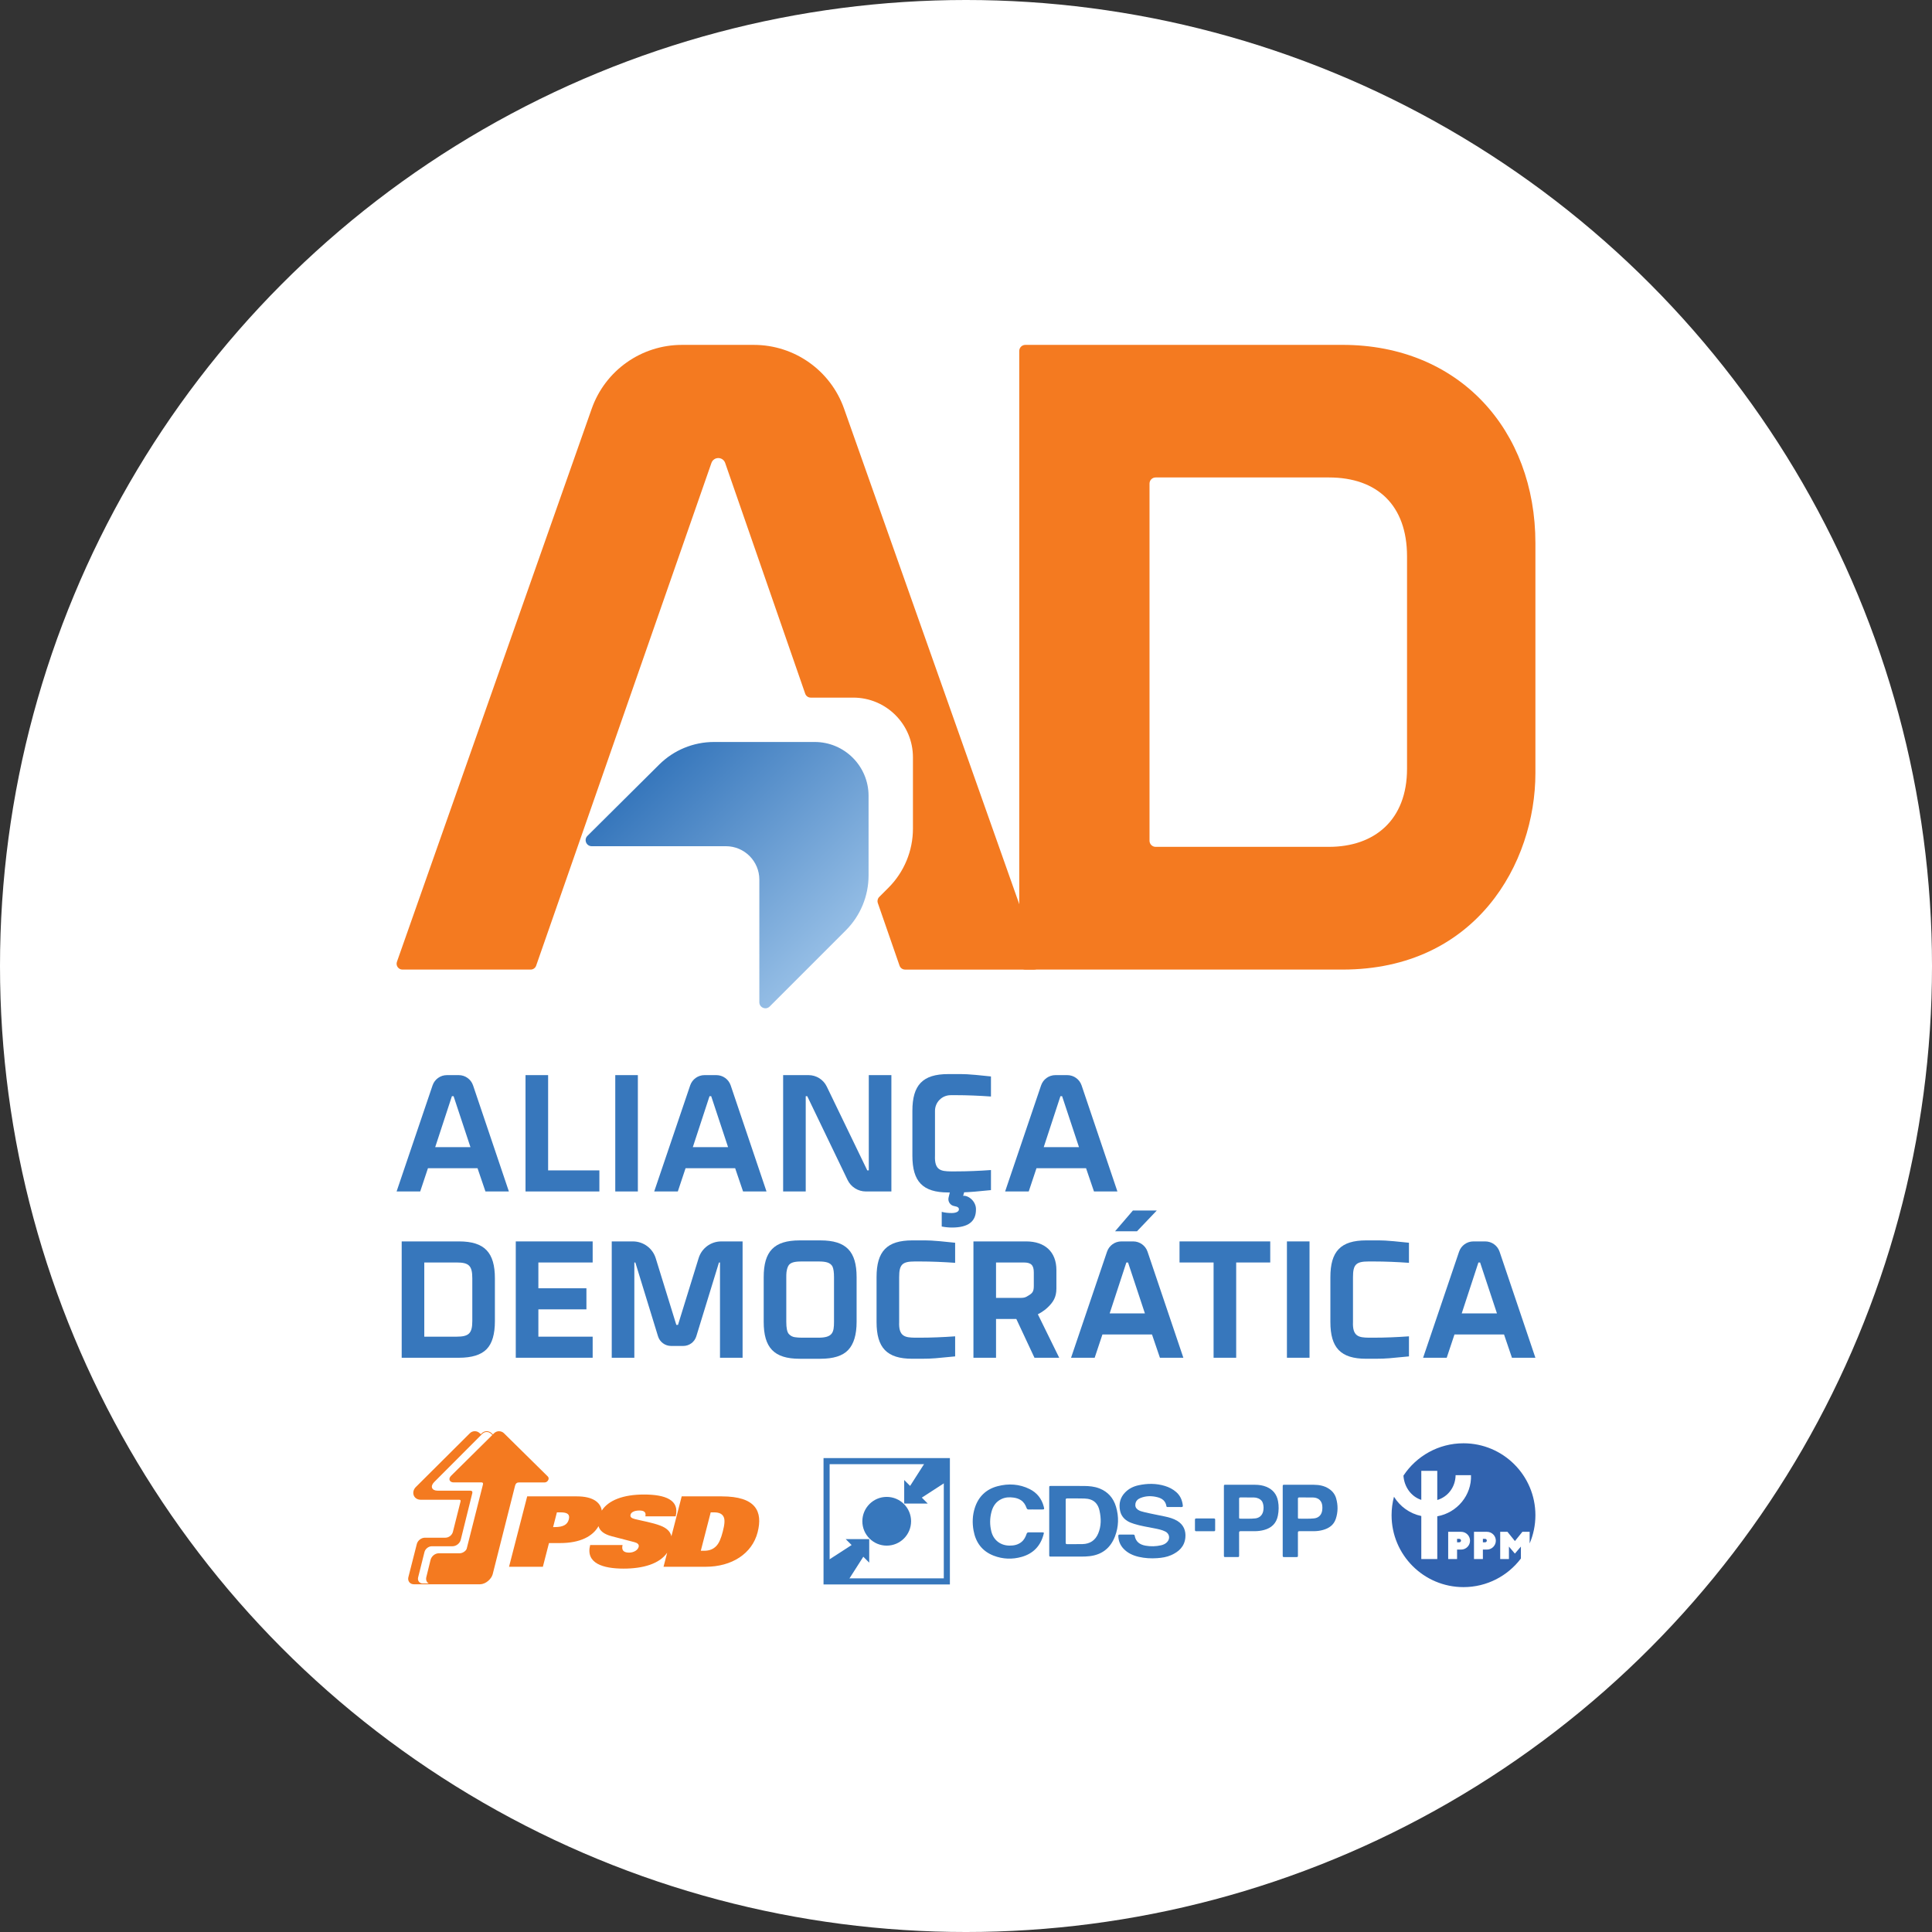 <?xml version="1.0" encoding="UTF-8"?><svg id="b" xmlns="http://www.w3.org/2000/svg" xmlns:xlink="http://www.w3.org/1999/xlink" viewBox="0 0 348.863 348.863"><rect x="0" y="0" width="348.863" height="348.863" fill="#333333" stroke="none"/><defs><style>.f{fill:#fff;}.g{fill:#3777bc;}.h{fill:#f47a20;}.i{fill:url(#d);}.j{fill:#3163af;}</style><linearGradient id="d" x1="121.19" y1="135.816" x2="153.051" y2="167.678" gradientUnits="userSpaceOnUse"><stop offset=".006" stop-color="#3777bc"/><stop offset="1" stop-color="#94bde5"/></linearGradient></defs><g id="c"><circle class="f" cx="174.432" cy="174.432" r="174.432"/><g><g><path class="h" d="m242.429,62.276h-57.28c-.61,0-1.104.494-1.104,1.104v110.593c0,.61.494,1.104,1.104,1.104h57.28c24.065,0,34.821-19.191,34.821-35.476v-41.524c0-20.426-13.765-35.802-34.821-35.802Zm11.64,76.542c0,9.271-5.898,14.098-14.099,14.098h-31.297c-.61,0-1.104-.494-1.104-1.104v-64.493c0-.61.494-1.104,1.104-1.104h31.297c8.737,0,14.099,5.039,14.099,14.25v38.354Z"/><path class="h" d="m152.414,73.792c-2.441-6.902-8.966-11.516-16.287-11.516h-12.991c-7.329,0-13.86,4.624-16.294,11.537l-35.167,99.859c-.242.686.268,1.406.995,1.406h23.148c.449,0,.849-.284.996-.708l31.652-90.779c.184-.527.68-.88,1.238-.88.559,0,1.056.354,1.239.882l14.454,41.666c.147.425.547.709.997.709h7.673c5.957,0,10.785,4.829,10.785,10.785v12.873c0,4.002-1.59,7.841-4.42,10.671l-1.671,1.671c-.286.286-.383.71-.251,1.092l3.923,11.309c.147.425.547.709.997.709h23.308c.728,0,1.238-.72.995-1.407l-35.319-99.879Z"/></g><path class="i" d="m147.109,133.981h-18.185c-3.7,0-7.25,1.46-9.878,4.065-4.302,4.264-8.756,8.687-12.974,12.889-.69.688-.201,1.866.773,1.866h24.232c3.335,0,6.038,2.704,6.038,6.038v22.135c0,.974,1.177,1.462,1.866.773l13.746-13.746c2.632-2.632,4.111-6.202,4.111-9.925v-14.365c0-5.374-4.356-9.73-9.73-9.73Z"/><path class="g" d="m86.228,210.942h-8.951l-1.401,4.202h-4.263l6.496-19.155c.376-1.108,1.416-1.854,2.586-1.854h2.141c1.171,0,2.212.747,2.587,1.857l6.467,19.151h-4.232l-1.431-4.202Zm-1.279-3.806l-3.045-9.195h-.304l-3.014,9.195h6.363Z"/><path class="g" d="m94.894,194.135h4.08v17.203h9.256v3.806h-13.336v-21.008Z"/><path class="g" d="m111.1,215.143v-21.008h4.08v21.008h-4.08Z"/><path class="g" d="m132.746,210.942h-8.951l-1.401,4.202h-4.263l6.496-19.155c.376-1.108,1.416-1.854,2.586-1.854h2.141c1.171,0,2.212.747,2.587,1.857l6.467,19.151h-4.232l-1.431-4.202Zm-1.279-3.806l-3.045-9.195h-.304l-3.014,9.195h6.363Z"/><path class="g" d="m156.878,194.135h4.08v21.008h-4.61c-1.407,0-2.69-.806-3.3-2.074l-7.283-15.129h-.274v17.203h-4.08v-21.008h4.583c1.405,0,2.686.804,3.298,2.069l7.312,15.133h.274v-17.203Z"/><path class="g" d="m171.664,197.758c-1.564,0-2.832,1.268-2.832,2.832v8.068c-.122,2.679,1.096,2.832,2.832,2.862h.913c2.07,0,4.202-.091,6.363-.244v3.623c-2.284.244-3.897.365-4.841.396l-.183.639c.944-.122,2.375,1.005,2.314,2.497,0,2.162-1.431,3.227-4.323,3.227-.578,0-1.218-.061-1.857-.183v-2.649c.578.152,1.157.213,1.796.213.7,0,1.309-.213,1.309-.67,0-.249-.142-.471-.843-.586-.725-.119-1.198-.832-1.024-1.545l.223-.914h-.304c-4.598,0-6.455-1.979-6.455-6.637v-8.099c0-4.658,1.857-6.637,6.455-6.637h1.675c.487,0,1.066,0,1.735.03.639.03,2.101.152,4.323.396v3.623c-2.162-.152-4.293-.244-6.363-.244h-.913Z"/><path class="g" d="m196.11,210.942h-8.951l-1.401,4.202h-4.263l6.496-19.155c.376-1.108,1.416-1.854,2.586-1.854h2.141c1.171,0,2.212.747,2.587,1.857l6.467,19.151h-4.232l-1.431-4.202Zm-1.279-3.806l-3.045-9.195h-.304l-3.014,9.195h6.363Z"/><path class="g" d="m82.879,245.17h-10.345v-21.008h10.345c4.628,0,6.485,2.01,6.485,6.668v7.734c0,2.344-.487,4.019-1.492,5.054-1.005,1.035-2.679,1.553-4.993,1.553Zm2.405-14.341c0-2.284-.609-2.862-2.832-2.862h-5.839v13.397h5.839c2.223,0,2.832-.609,2.832-2.832v-7.703Z"/><path class="g" d="m107.018,245.17h-13.884v-21.008h13.884v3.806h-9.804v4.658h8.677v3.806h-8.677v4.932h9.804v3.806Z"/><path class="g" d="m123.378,243.039h-2.201c-1.083,0-2.04-.707-2.358-1.742l-4.093-13.329h-.183v17.203h-4.08v-21.008h3.822c1.891,0,3.561,1.232,4.12,3.039l3.719,12.033h.304l3.729-12.065c.552-1.787,2.205-3.006,4.076-3.006h3.856v21.008h-4.08v-17.203h-.183l-4.093,13.329c-.318,1.036-1.274,1.742-2.358,1.742Z"/><path class="g" d="m148.162,245.353h-3.775c-4.628,0-6.485-2.01-6.485-6.668v-8.068c0-4.658,1.857-6.637,6.485-6.637h3.775c4.628,0,6.516,1.979,6.516,6.637v8.068c0,2.344-.518,4.019-1.522,5.085s-2.679,1.583-4.993,1.583Zm-.365-17.568h-3.045c-1.218,0-2.101.152-2.436.853s-.335,1.401-.335,1.979v8.068c0,1.127.152,1.857.457,2.192s.67.518,1.066.578.822.091,1.248.091h3.045c2.558,0,2.801-.944,2.801-2.862v-8.068c0-.883-.091-1.522-.274-1.918-.396-.761-1.309-.913-2.527-.913Z"/><path class="g" d="m172.471,228.029c-2.162-.152-4.293-.244-6.363-.244h-.913c-2.284,0-2.832.548-2.832,2.832v8.068c-.122,2.679,1.096,2.832,2.832,2.862h.913c2.07,0,4.202-.091,6.363-.244v3.623c-1.644.152-2.832.274-3.562.335s-1.553.091-2.497.091h-1.675c-4.598,0-6.455-1.979-6.455-6.637v-8.099c0-4.658,1.857-6.637,6.455-6.637h1.675c.487,0,1.066,0,1.735.03.639.03,2.101.152,4.323.396v3.623Z"/><path class="g" d="m190.754,232.687c0,1.583-.61,2.45-1.492,3.319s-1.857,1.309-1.857,1.309l3.856,7.855h-4.466l-3.277-7.003h-3.663v7.003h-4.08v-21.008h9.53c3.38,0,5.45,1.888,5.45,5.176v3.349Zm-10.9,1.675h3.41c1.705,0,1.705.061,2.649-.548.487-.335.761-.609.761-1.583v-2.466c0-1.309-.487-1.796-1.796-1.796h-5.024v6.394Z"/><path class="g" d="m212.988,224.162h16.38v3.806h-6.15v17.203h-4.08v-17.203h-6.15v-3.806Z"/><path class="g" d="m232.382,245.17v-21.008h4.08v21.008h-4.08Z"/><path class="g" d="m254.418,228.029c-2.162-.152-4.293-.244-6.363-.244h-.913c-2.284,0-2.832.548-2.832,2.832v8.068c-.122,2.679,1.096,2.832,2.832,2.862h.913c2.07,0,4.202-.091,6.363-.244v3.623c-1.644.152-2.832.274-3.562.335s-1.553.091-2.497.091h-1.675c-4.598,0-6.455-1.979-6.455-6.637v-8.099c0-4.658,1.857-6.637,6.455-6.637h1.675c.487,0,1.066,0,1.735.03.639.03,2.101.152,4.323.396v3.623Z"/><path class="g" d="m271.586,240.969h-8.951l-1.401,4.202h-4.263l6.496-19.155c.376-1.108,1.416-1.854,2.586-1.854h2.141c1.171,0,2.212.747,2.587,1.857l6.467,19.151h-4.232l-1.431-4.202Zm-1.279-3.806l-3.045-9.195h-.304l-3.014,9.195h6.363Z"/><g><path class="g" d="m204.625,224.162h-2.141c-1.17,0-2.21.746-2.586,1.854l-6.496,19.155h4.263l1.401-4.202h8.951l1.431,4.202h4.232l-6.467-19.151c-.375-1.11-1.416-1.857-2.587-1.857Zm-4.251,13.001l3.014-9.195h.304l3.045,9.195h-6.363Z"/><polygon class="g" points="208.882 218.582 204.571 218.582 201.348 222.335 205.306 222.335 208.882 218.582"/></g><g><path class="g" d="m148.705,263.287v22.819h22.818v-22.819h-22.818Zm21.717,21.717h-20.616v-20.616h20.616v20.616Z"/><polygon class="g" points="156.957 277.914 152.704 277.914 153.777 278.987 149.335 281.865 149.335 285.407 153.136 285.407 155.89 281.1 156.957 282.168 156.957 277.914"/><polygon class="g" points="163.272 271.5 167.525 271.5 166.453 270.427 170.894 267.549 170.894 264.008 167.094 264.008 164.339 268.314 163.272 267.246 163.272 271.5"/><circle class="g" cx="160.115" cy="274.696" r="4.4"/></g><g><path class="h" d="m130.515,276.555c-.318,1.232-.678,2.129-1.22,2.658-.516.51-1.17.81-2.153.81h-.598l1.789-6.936h.597c.983,0,1.483.3,1.736.81.27.528.167,1.425-.152,2.659m-27.807-2.183c-.231.897-.953,1.373-2.532,1.373h-.3l.685-2.659h.641c1.324,0,1.738.388,1.506,1.286m27.63-4.173h-7.242l-1.859,7.206c-.186-.832-.824-1.483-1.995-1.925-1.419-.546-3.485-.898-4.587-1.179-.601-.158-.914-.352-.796-.81.101-.387.618-.738,1.601-.738.79,0,1.257.264,1.073,1.055h5.469c.764-2.957-1.867-3.943-5.712-3.943-3.749,0-6.433,1.036-7.623,2.904-.251-1.543-1.675-2.569-4.498-2.569h-8.973l-3.278,12.71h6.11l1.103-4.278h2.007c3.59,0,5.89-1.194,6.939-3.054.227.83.954,1.449,2.381,1.822l4.065,1.057c.541.141.925.388.803.863-.145.562-.845,1.038-1.742,1.038-.577,0-.921-.16-1.092-.405-.167-.265-.162-.617-.071-.969h-5.853c-.853,3.309,2.32,4.261,6.036,4.261,3.55,0,6.471-.866,7.868-2.869l-.654,2.535h7.604c4.744,0,8.389-2.376,9.38-6.213.971-3.768-.291-6.497-6.465-6.497"/><path class="h" d="m81.443,266.493c-.259.259-.348.549-.247.796.098.24.364.388.69.388h5.044c.116,0,.199.029.244.088.064.079.051.206.03.299l-2.898,11.449c-.05.469-.719.964-1.303.964h-3.769c-.673,0-1.314.514-1.491,1.196l-.775,3.165c-.07.329-.003.638.186.873.074.091.166.161.267.219h-1.064c-.29,0-.54-.111-.704-.311-.163-.2-.22-.469-.161-.75l1.142-4.569c.128-.602.733-1.093,1.349-1.093l3.726.001c.68,0,1.352-.539,1.496-1.201l2.075-8.374c.022-.111.038-.25-.043-.349-.06-.075-.16-.111-.304-.111h-5.894c-.517,0-.886-.176-1.013-.485-.128-.308.013-.71.377-1.074l8.697-8.716c.208-.206.486-.321.784-.321.296,0,.574.112.785.321l.234.216-7.461,7.38Zm12.279,1.187h4.665c.249,0,.521-.204.632-.472.092-.224.054-.445-.106-.604l-7.916-7.808c-.228-.227-.553-.358-.892-.358-.337,0-.651.126-.882.358l-.216.215-.237-.218c-.236-.232-.55-.36-.884-.36-.335,0-.649.128-.885.363l-.176.177-.207-.181c-.235-.232-.55-.36-.883-.36-.337,0-.653.13-.888.365l-9.834,9.792c-.385.443-.49,1.015-.274,1.493.208.455.672.727,1.24.727l6.937.002c.074,0,.171.013.222.077.052.069.039.171.02.248l-1.368,5.436c-.13.601-.735,1.089-1.353,1.089h-3.7c-.68,0-1.345.534-1.483,1.187l-1.523,5.986c-.068.326-.002.637.189.872.191.236.48.365.815.365h3.219c.006,0,.011.002.018.002h8.705c1.052-.016,2.047-.959,2.283-1.794l4.052-16.026c.102-.385.336-.574.714-.575"/></g><g id="e"><g><path class="g" d="m189.459,274.697c0-2.023-0-4.045 0-6.068 0-.304.004-.309.308-.309,2.005-0,4.01-.012,6.015.005.914.008,1.825.092,2.693.423,1.574.6,2.575,1.748,3.046,3.327.533,1.791.488,3.596-.186,5.348-.808,2.1-2.335,3.321-4.599,3.578-.491.056-.984.074-1.478.074-1.813 0-3.627 0-5.44-0-.357-0-.359-.002-.359-.354-0-2.008-0-4.016-0-6.024Zm2.978-.019c0,1.294.003,2.588-.004,3.883-.001.2.059.27.264.268.921-.01,1.843.01,2.764-.01,1.351-.029,2.317-.669,2.841-1.912.563-1.336.549-2.72.242-4.113-.11-.5-.295-.974-.639-1.365-.553-.628-1.306-.813-2.092-.841-1.031-.036-2.063-.008-3.095-.021-.229-.003-.286.078-.285.295.008,1.272.004,2.544.004,3.816Z"/><path class="g" d="m212.107,272.125c-.42-0-.84-.002-1.261.001-.115.001-.206-.023-.226-.155-.139-.916-.744-1.392-1.581-1.61-1.051-.274-2.102-.277-3.122.141-.457.188-.798.501-.892,1.016-.08.438.05.798.41,1.068.34.255.745.351,1.145.449,1.245.305,2.508.528,3.761.797.788.169,1.564.378,2.259.803,1.134.694,1.557,1.786,1.441,3.006-.154,1.618-1.176,2.556-2.569,3.172-.796.352-1.647.483-2.514.544-1.118.08-2.224.018-3.315-.232-1.044-.24-2-.666-2.753-1.457-.615-.645-.926-1.42-.959-2.31-.007-.194.065-.258.256-.256.811.007,1.622.004,2.433.002.139-0.0.24.021.268.187.189,1.111.925,1.633,1.975,1.815.934.162,1.864.136,2.786-.071.414-.093.796-.263,1.097-.582.587-.622.438-1.521-.326-1.905-.633-.318-1.324-.444-2.011-.582-1.206-.243-2.425-.422-3.602-.792-.429-.135-.852-.285-1.237-.526-.718-.45-1.175-1.084-1.332-1.918-.233-1.236.034-2.329.933-3.249.668-.683,1.486-1.084,2.402-1.283,1.594-.346,3.188-.361,4.763.117.756.229,1.452.582,2.048,1.104.734.643,1.097,1.477,1.197,2.436.02.196-.045.28-.256.273-.405-.013-.811-.004-1.216-.004Z"/><path class="g" d="m186.99,272.568c-.398,0-.797-.012-1.194.005-.233.01-.356-.061-.436-.291-.195-.558-.498-1.051-1.005-1.388-.407-.271-.863-.407-1.344-.472-.728-.1-1.442-.068-2.122.237-1.005.451-1.565,1.272-1.845,2.294-.327,1.192-.336,2.399-.032,3.599.396,1.565,1.654,2.526,3.275,2.54.797.007,1.539-.143,2.171-.661.468-.383.73-.9.916-1.457.072-.216.182-.277.399-.274.811.011,1.622.004,2.433.005.301 0.0.321.016.25.296-.536,2.12-1.857,3.524-3.955,4.123-1.701.485-3.424.424-5.081-.217-2.077-.803-3.236-2.381-3.625-4.539-.246-1.366-.201-2.729.22-4.057.651-2.053,2.038-3.397,4.114-3.944,1.975-.521,3.944-.405,5.795.517,1.308.652,2.168,1.72,2.543,3.146.141.536.129.54-.414.54-.354,0-.708,0-1.062,0Z"/><path class="g" d="m231.621,274.631c-0-2.059-0-4.118 0-6.177 0-.343.006-.35.342-.35,1.769-0,3.538-.01,5.306.004.955.008,1.873.18,2.694.718.652.427,1.098,1.006,1.308,1.745.351,1.232.339,2.472-.064,3.691-.37,1.118-1.232,1.7-2.319,2.006-.542.153-1.099.216-1.66.222-.862.01-1.725.009-2.587 0-.213-.002-.278.067-.277.278.008,1.36.004,2.721.004,4.081-0.0.297-.016.313-.311.314-.708.001-1.415.001-2.123 0-.297-.001-.314-.017-.314-.31-.001-2.074-0-4.148-0-6.221Zm2.749-2.319c0,.566.001,1.133-.001,1.699-0.0.122.015.22.174.217.913-.017,1.828.05,2.739-.05.811-.089,1.328-.595,1.462-1.396.035-.212.039-.424.038-.637-.004-1.072-.642-1.729-1.714-1.744-.818-.012-1.636.001-2.454-.008-.202-.002-.25.081-.247.264.008.551.003,1.103.003,1.655Z"/><path class="g" d="m221.001,274.611c-0-2.06-0-4.12 0-6.179 0-.327.001-.328.334-.328,1.762-0,3.524-.007,5.286.003.71.004,1.409.098,2.074.378,1.168.492,1.86,1.364,2.085,2.6.158.869.139,1.74-.034,2.608-.279,1.402-1.158,2.221-2.509,2.581-.536.143-1.085.209-1.639.215-.855.009-1.71.01-2.566-.001-.226-.003-.29.071-.288.291.008,1.354.004,2.707.004,4.061-0.0.307-.014.321-.326.321-.7.001-1.401.001-2.101-0-.307-.001-.319-.013-.319-.328-0-2.075-0-4.149-0-6.223Zm2.747-2.291c0,.558.001,1.117-.001,1.675-0.0.128.009.237.182.234.912-.018,1.827.05,2.737-.05.741-.082,1.259-.548,1.426-1.274.103-.45.094-.902-.017-1.353-.118-.48-.412-.802-.864-.988-.255-.105-.521-.162-.795-.163-.803-.004-1.605.003-2.408-.007-.209-.003-.265.079-.262.273.009.551.003,1.102.003,1.653Z"/><path class="g" d="m217.588,276.494c-.523 0-1.046-.005-1.569.003-.18.003-.248-.06-.246-.243.007-.61.007-1.22 0-1.83-.002-.172.064-.234.234-.233,1.061.004,2.122.004,3.182-0.0.169-.001.236.061.234.233-.007.617-.006,1.235-.001,1.852.001.161-.061.222-.222.22-.538-.005-1.076-.002-1.613-.002Z"/></g></g><g><path class="j" d="m263.507,277.875h-.402v.618h.402c.171,0,.309-.138.309-.309s-.138-.309-.309-.309v-.001h0Z"/><path class="j" d="m268.168,277.875h-.402v.618h.402c.171,0,.309-.138.309-.309s-.138-.309-.309-.309v-.001Z"/><path class="j" d="m274.629,279.268l-1.084,1.266-1.074-1.264v2.245h-1.579v-4.916h1.31l1.349,1.673,1.349-1.673h1.31v2.1c.669-1.565,1.04-3.288,1.04-5.098,0-7.172-5.814-12.986-12.986-12.986-4.532,0-8.519,2.323-10.842,5.841.131,2.01,1.367,3.773,3.223,4.381v-5.248h2.885v5.268c1.962-.588,3.277-2.365,3.31-4.488h2.778c.15,3.598-2.499,6.798-6.087,7.429v7.716h-2.885v-7.766c-2.092-.438-3.849-1.722-4.933-3.481-.282,1.064-.434,2.181-.434,3.334,0,7.172,5.814,12.986,12.986,12.986,4.235,0,7.996-2.029,10.366-5.166v-2.155.002l-.001-0Zm-10.788.54h-.736v1.708h-1.604v-4.916h2.34c.883,0,1.604.722,1.604,1.604s-.722,1.604-1.604,1.604h0v-0Zm4.66,0h-.736v1.708h-1.604v-4.916h2.34c.883,0,1.604.722,1.604,1.604s-.722,1.604-1.604,1.604v-0Z"/></g></g></g></svg>
